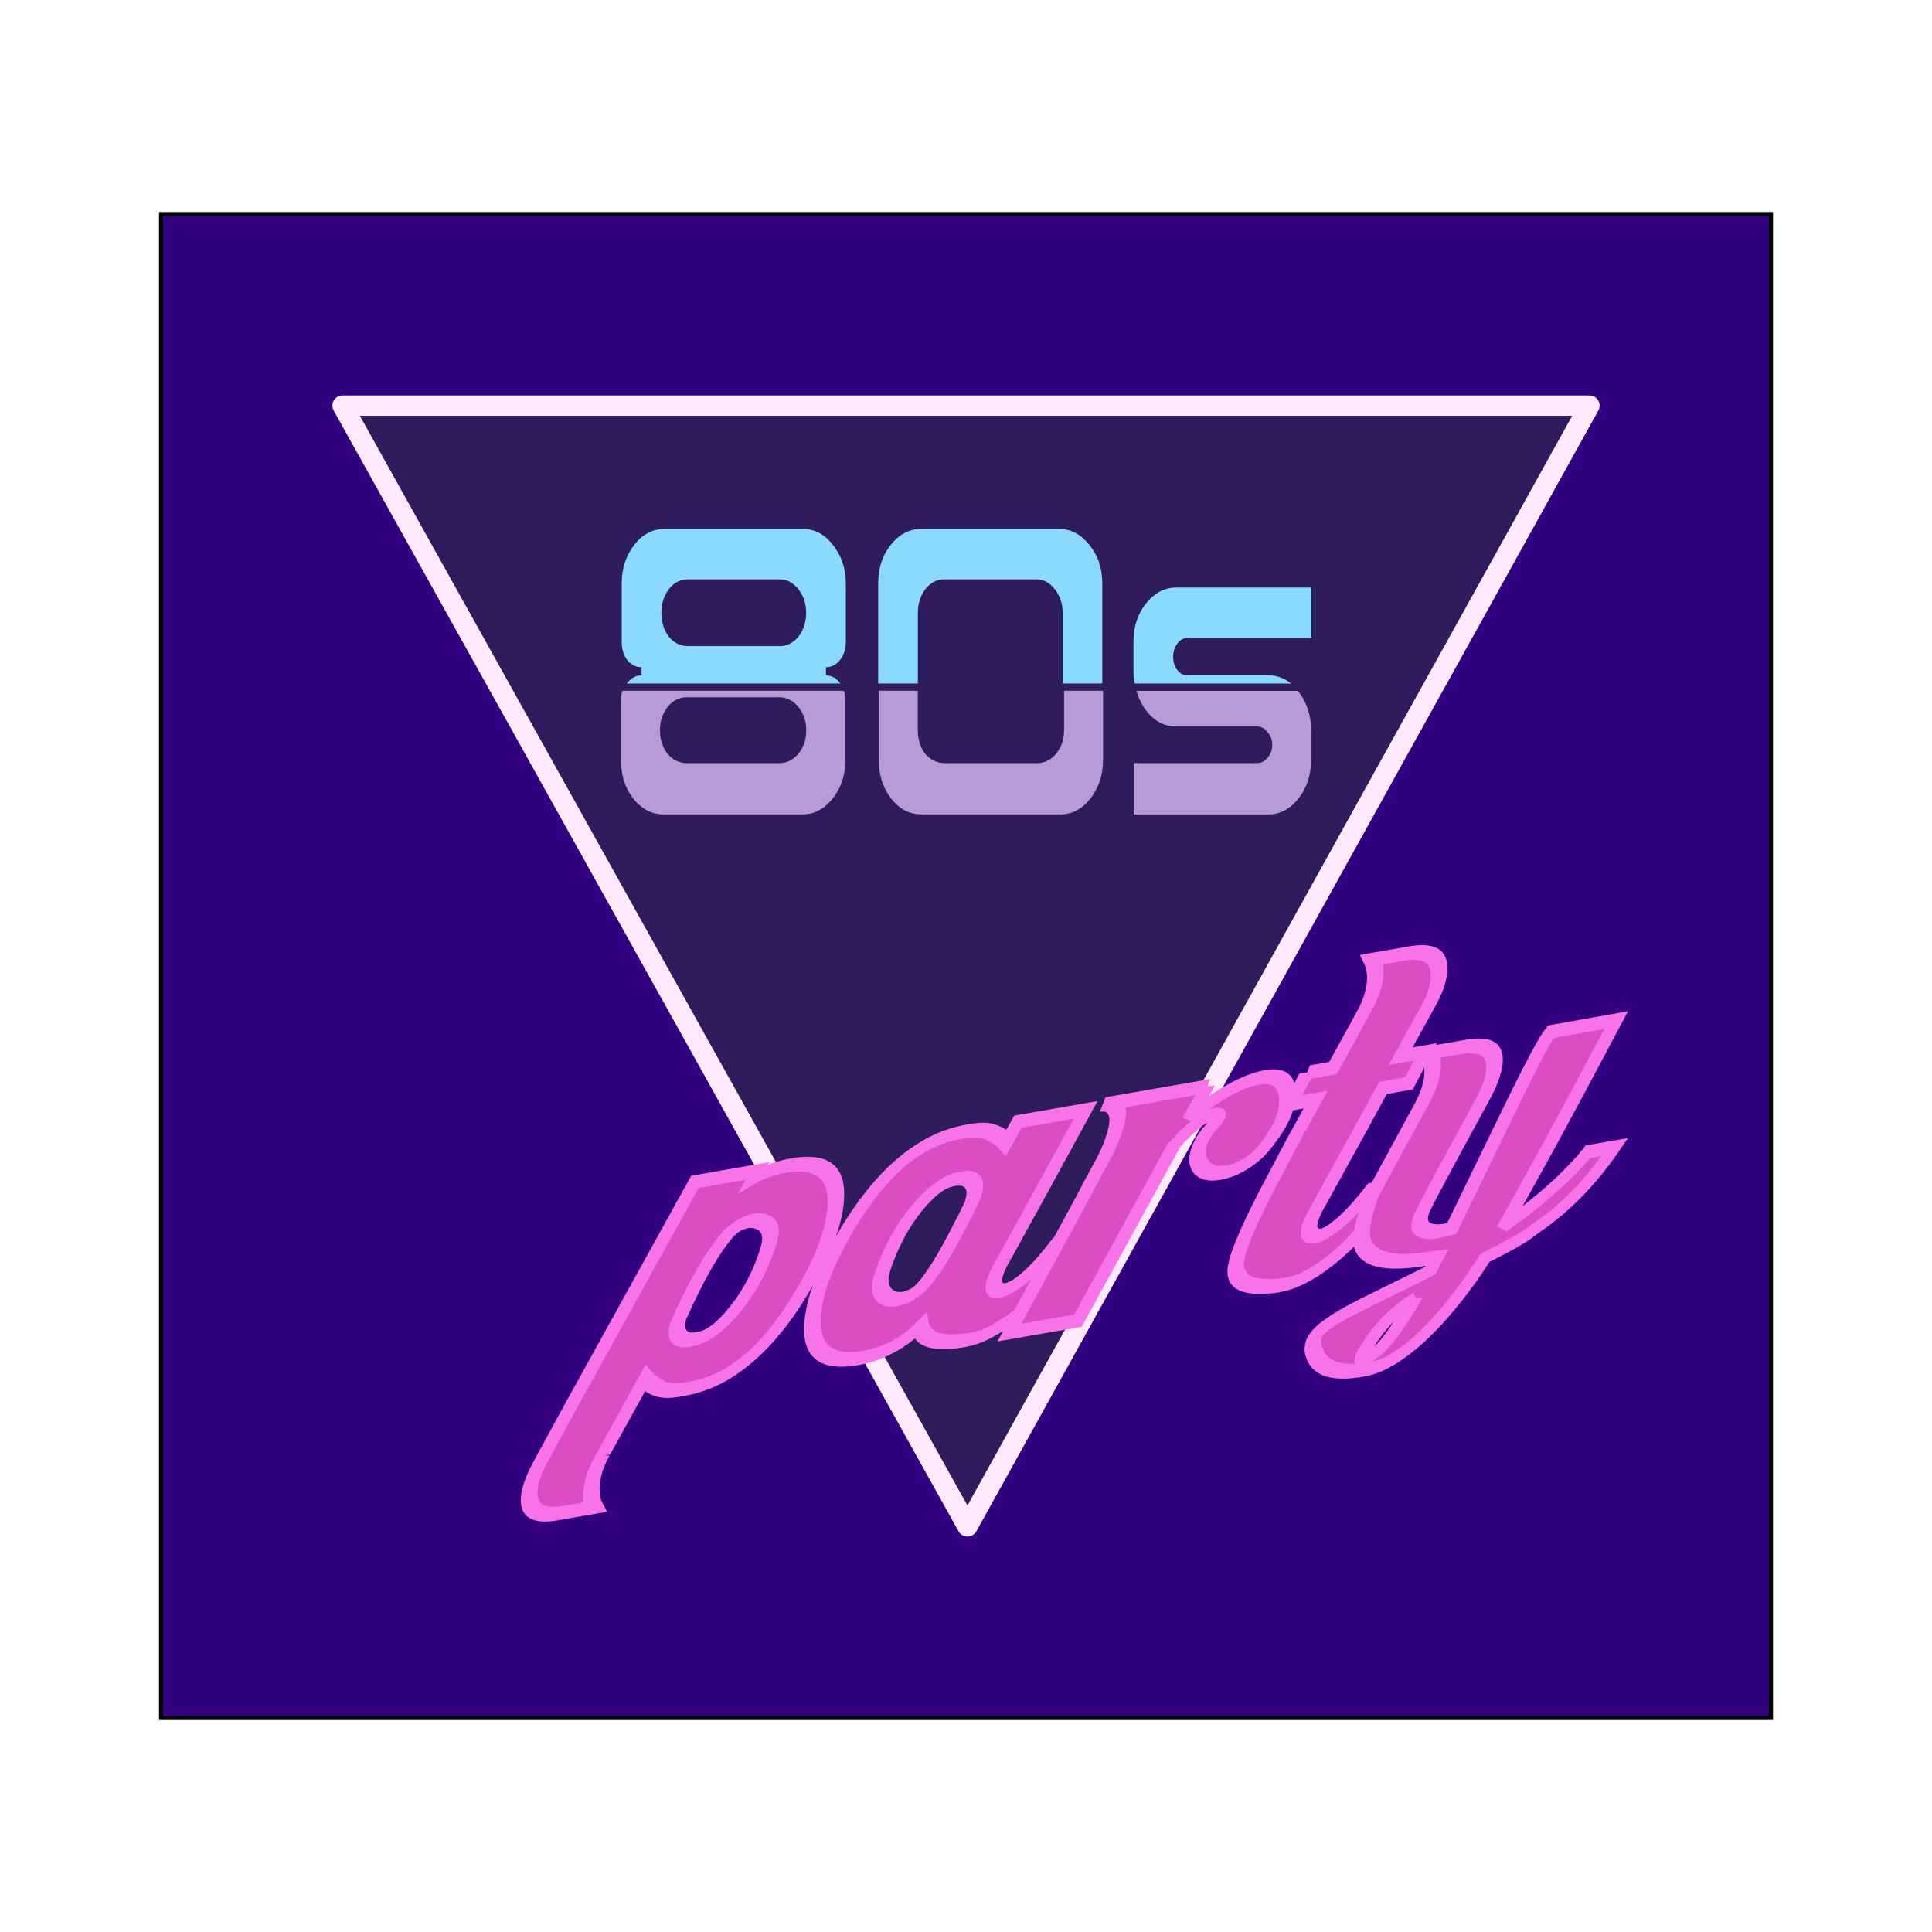 <svg:svg xmlns:dc="http://purl.org/dc/elements/1.1/" xmlns:ns1="http://sodipodi.sourceforge.net/DTD/sodipodi-0.dtd" xmlns:ns2="http://www.inkscape.org/namespaces/inkscape" xmlns:ns4="http://creativecommons.org/ns#" xmlns:rdf="http://www.w3.org/1999/02/22-rdf-syntax-ns#" xmlns:svg="http://www.w3.org/2000/svg" height="864.709" id="svg3172" version="1.1" viewBox="-71.178 -94.886 864.709 864.709" width="864.709" ns1:docname="80s.svg" ns2:version="0.48+devel r9772">
  <svg:defs id="defs3174" />
  <ns1:namedview bordercolor="#666666" borderopacity="1.0" fit-margin-bottom="0" fit-margin-left="0" fit-margin-right="0" fit-margin-top="0" id="base" pagecolor="#ffffff" showgrid="false" showguides="false" ns2:current-layer="layer1" ns2:cx="361.70706" ns2:cy="260.89675" ns2:document-units="px" ns2:guide-bbox="true" ns2:pageopacity="0.0" ns2:pageshadow="2" ns2:window-height="851" ns2:window-maximized="1" ns2:window-width="1440" ns2:window-x="0" ns2:window-y="1" ns2:zoom="0.66136926">
    <ns1:guide id="guide21085" orientation="0,1" position="469.781,451.36" />
    <ns1:guide id="guide21087" orientation="1,0" position="368.703,288.624" />
    <ns1:guide id="guide21089" orientation="1,0" position="153.407,330.066" />
    <ns1:guide id="guide21091" orientation="1,0" position="582.989,326.023" />
  </ns1:namedview>
  <svg:g id="layer1" transform="translate(-10.34,-112.145)" ns2:groupmode="layer" ns2:label="Layer 1">
    <svg:g id="g3164">
      <svg:rect height="673.163" id="rect21930" style="color:#000000;fill:#330080;stroke:#000000;stroke-width:1.77px;stroke-linecap:butt;stroke-linejoin:miter;stroke-miterlimit:4;stroke-opacity:1;stroke-dasharray:none;stroke-dashoffset:0;marker:none;visibility:visible;display:inline;overflow:visible;enable-background:accumulate" width="720.591" x="11.221" y="113.032" />
      <svg:path d="m 92.477,198.806 558.079,0 -278.383,501.614 z" id="path21093" style="color:#000000;fill:#2f1c5c;fill-opacity:1;stroke:#ffe9fd;stroke-width:9.094;stroke-linecap:butt;stroke-linejoin:round;stroke-miterlimit:4;stroke-opacity:1;stroke-dasharray:none;stroke-dashoffset:0;marker:none;visibility:visible;display:inline;overflow:visible;enable-background:accumulate" ns2:connector-curvature="0" />
      <svg:g id="text21863" style="font-size:186.131px;font-style:normal;font-variant:normal;font-weight:bold;font-stretch:normal;text-align:start;line-height:125%;letter-spacing:0px;word-spacing:0px;writing-mode:lr-tb;text-anchor:start;fill:#8bd9ff;fill-opacity:1;stroke:#2f1c5c;stroke-width:3.26;stroke-miterlimit:4;stroke-opacity:1;font-family:NES2;-inkscape-font-specification:NES2 Bold" transform="scale(0.887,1.127)">
        <svg:path d="m 324.923,316.813 c 3.151,2e-5 5.877,-1.091 8.18,-3.272 2.302,-2.302 3.454,-5.089 3.454,-8.361 -10e-5,-3.151 -1.151,-5.877 -3.454,-8.18 -2.302,-2.302 -5.029,-3.454 -8.18,-3.454 l -46.533,0 c -3.272,4e-5 -6.059,1.151 -8.361,3.454 -2.181,2.302 -3.272,5.029 -3.272,8.18 -3e-5,3.272 1.091,6.059 3.272,8.361 2.302,2.181 5.089,3.272 8.361,3.272 l 46.533,0 m 0,-46.533 c 3.151,7e-5 5.877,-1.091 8.18,-3.272 2.302,-2.302 3.454,-5.089 3.454,-8.361 -10e-5,-3.151 -1.151,-5.877 -3.454,-8.18 -2.302,-2.302 -5.029,-3.454 -8.18,-3.454 l -46.533,0 c -3.272,9e-5 -6.059,1.151 -8.361,3.454 -2.181,2.302 -3.272,5.029 -3.272,8.18 -3e-5,3.272 1.091,6.059 3.272,8.361 2.302,2.181 5.089,3.272 8.361,3.272 l 46.533,0 m -58.166,69.799 c -6.422,0 -11.936,-2.242 -16.541,-6.725 -4.484,-4.484 -6.725,-9.997 -6.725,-16.541 l 0,-23.266 c 0,-3.151 1.091,-5.877 3.272,-8.18 2.302,-2.302 5.09,-3.454 8.361,-3.454 -3.272,6e-5 -6.059,-1.091 -8.361,-3.272 -2.181,-2.302 -3.272,-5.089 -3.272,-8.361 l 0,-23.266 c 0,-6.301 2.242,-11.754 6.725,-16.359 4.484,-4.605 9.997,-6.907 16.541,-6.907 l 69.799,0 c 6.422,1.1e-4 11.875,2.303 16.359,6.907 4.605,4.605 6.907,10.058 6.907,16.359 l 0,23.266 c -1.2e-4,3.272 -1.151,6.059 -3.454,8.361 -2.303,2.181 -5.029,3.272 -8.18,3.272 3.151,6e-5 5.877,1.151 8.18,3.454 2.302,2.302 3.453,5.029 3.454,8.18 l 0,23.266 c -1.2e-4,6.544 -2.303,12.057 -6.907,16.541 -4.605,4.484 -10.058,6.725 -16.359,6.725 l -69.799,0" id="path3149" style="" />
        <svg:path d="m 454.342,316.813 c 3.151,2e-5 5.877,-1.091 8.18,-3.272 2.302,-2.302 3.454,-5.089 3.454,-8.361 l 0,-46.533 c -1e-4,-3.151 -1.151,-5.877 -3.454,-8.18 -2.302,-2.302 -5.029,-3.454 -8.18,-3.454 l -46.533,0 c -3.272,9e-5 -6.059,1.151 -8.361,3.454 -2.181,2.302 -3.272,5.029 -3.272,8.18 l 0,46.533 c -2e-5,3.272 1.091,6.059 3.272,8.361 2.302,2.181 5.089,3.272 8.361,3.272 l 46.533,0 m -58.166,23.266 c -6.544,0 -12.057,-2.242 -16.541,-6.725 -4.484,-4.605 -6.725,-10.118 -6.725,-16.541 l 0,-69.799 c 0,-6.422 2.242,-11.875 6.725,-16.359 4.605,-4.605 10.118,-6.907 16.541,-6.907 l 69.799,0 c 6.301,1.1e-4 11.754,2.303 16.359,6.907 4.605,4.484 6.907,9.937 6.907,16.359 l 0,69.799 c -1.2e-4,6.422 -2.303,11.936 -6.907,16.541 -4.484,4.484 -9.937,6.725 -16.359,6.725 l -69.799,0" id="path3151" style="" />
      </svg:g>
      <svg:path d="m 216.573,324.814 c -0.767,1.854 -1.126,3.915 -1.126,6.146 l 0,26.212 c 0,7.375 1.976,13.587 5.973,18.64 4.105,5.053 9.019,7.572 14.744,7.572 l 62.22,0 c 5.617,0 10.503,-2.518 14.608,-7.572 4.105,-5.053 6.143,-11.265 6.143,-18.64 l 0,-26.212 c -7e-5,-2.236 -0.415,-4.289 -1.229,-6.146 l -101.333,0 z m 114.235,0 0,32.357 c 0,7.239 2.01,13.45 6.007,18.64 3.997,5.053 8.911,7.572 14.744,7.572 l 62.22,0 c 5.725,0 10.577,-2.518 14.574,-7.572 4.105,-5.19 6.143,-11.401 6.143,-18.64 l 0,-32.357 -20.717,0 0,19.251 c -8e-5,3.688 -1.054,6.81 -3.106,9.405 -2.052,2.458 -4.461,3.701 -7.27,3.701 l -41.503,0 c -2.917,2e-5 -5.388,-1.242 -7.44,-3.701 -1.944,-2.595 -2.901,-5.717 -2.901,-9.405 l 0,-19.251 -20.751,0 z m -84.268,6.146 41.503,0 c 2.808,5e-5 5.217,1.276 7.27,3.871 2.052,2.595 3.072,5.684 3.072,9.235 -8e-5,3.688 -1.019,6.81 -3.072,9.405 -2.052,2.458 -4.461,3.701 -7.27,3.701 l -41.503,0 c -2.917,2e-5 -5.388,-1.242 -7.44,-3.701 -1.944,-2.595 -2.935,-5.717 -2.935,-9.405 -2e-5,-3.551 0.991,-6.64 2.935,-9.235 2.052,-2.595 4.524,-3.871 7.44,-3.871 z" id="text21867" style="font-size:171.269px;font-style:normal;font-variant:normal;font-weight:bold;font-stretch:normal;text-align:start;line-height:125%;letter-spacing:0px;word-spacing:0px;writing-mode:lr-tb;text-anchor:start;fill:#b89ad6;fill-opacity:1;stroke:#2f1c5c;stroke-width:3.26;stroke-miterlimit:4;stroke-opacity:1;stroke-dasharray:none;font-family:NES2;-inkscape-font-specification:NES2 Bold" ns2:connector-curvature="0" />
      <svg:g id="text21874" style="font-size:186.131px;font-style:normal;font-variant:normal;font-weight:bold;font-stretch:normal;text-align:start;line-height:125%;letter-spacing:0px;word-spacing:0px;writing-mode:lr-tb;text-anchor:start;fill:#8bd9ff;fill-opacity:1;stroke:#2f1c5c;stroke-width:3.26;stroke-miterlimit:4;stroke-opacity:1;font-family:NES2;-inkscape-font-specification:NES2 Bold" transform="scale(0.887,1.127)">
        <svg:path d="m 501.718,340.076 0,-23.266 63.982,0 c 1.575,3e-5 2.908,-0.545 3.999,-1.636 1.212,-1.091 1.818,-2.484 1.818,-4.181 -7e-5,-1.575 -0.606,-2.908 -1.818,-3.999 -1.091,-1.212 -2.424,-1.818 -3.999,-1.818 l -40.716,0 c -6.544,3e-5 -12.057,-2.242 -16.541,-6.725 -4.484,-4.605 -6.725,-10.118 -6.725,-16.541 l 0,-11.633 c 0,-6.422 2.242,-11.875 6.725,-16.359 4.605,-4.605 10.118,-6.907 16.541,-6.907 l 69.799,0 0,23.266 -63.982,0 c -1.697,7e-5 -3.09,0.606 -4.181,1.818 -1.091,1.091 -1.636,2.424 -1.636,3.999 -2e-5,1.697 0.545,3.09 1.636,4.181 1.091,1.091 2.484,1.636 4.181,1.636 l 40.716,0 c 6.422,6e-5 11.875,2.302 16.359,6.907 4.605,4.605 6.907,10.058 6.907,16.359 l 0,11.633 c -9e-5,6.544 -2.302,12.057 -6.907,16.541 -4.605,4.484 -10.058,6.725 -16.359,6.725 l -69.799,0" id="path3154" style="" />
      </svg:g>
      <svg:path d="m 445.739,324.814 c 0.891,4.326 2.635,8.218 5.264,11.649 3.977,5.055 8.867,7.573 14.671,7.573 l 36.101,0 c 1.397,4e-5 2.565,0.706 3.532,2.072 1.075,1.23 1.63,2.707 1.63,4.483 -7e-5,1.913 -0.555,3.491 -1.63,4.721 -0.967,1.23 -2.135,1.868 -3.532,1.868 l -56.75,0 0,26.218 61.912,0 c 5.589,0 10.417,-2.519 14.502,-7.573 4.084,-5.055 6.147,-11.268 6.147,-18.645 l 0,-13.143 c -8e-5,-7.104 -2.063,-13.25 -6.147,-18.441 -0.213,-0.278 -0.427,-0.518 -0.645,-0.781 l -75.055,0 z" id="text21880" style="font-size:171.269px;font-style:normal;font-variant:normal;font-weight:bold;font-stretch:normal;text-align:start;line-height:125%;letter-spacing:0px;word-spacing:0px;writing-mode:lr-tb;text-anchor:start;fill:#b89ad6;fill-opacity:1;stroke:#2f1c5c;stroke-width:3.26;stroke-miterlimit:4;stroke-opacity:1;stroke-dasharray:none;font-family:NES2;-inkscape-font-specification:NES2 Bold" ns2:connector-curvature="0" />
      <svg:g id="text21926" style="font-size:199.231px;font-style:normal;font-variant:normal;font-weight:normal;font-stretch:normal;text-align:start;line-height:125%;letter-spacing:0px;word-spacing:0px;writing-mode:lr-tb;text-anchor:start;fill:#dc4dc1;fill-opacity:1;stroke:#f873e7;stroke-width:6.496;stroke-miterlimit:4;stroke-opacity:1;font-family:'Marmellata (Jam)_demo';-inkscape-font-specification:'Marmellata (Jam)_demo'" transform="matrix(1.073,-0.187,-0.392,1,0,0)">
        <svg:path d="m 493.257,708.569 c 4.605,-0.454 8.431,-4.053 11.479,-10.798 2.789,-5.967 4.183,-13.1 4.183,-21.402 -6e-5,-2.075 -0.097,-4.183 -0.292,-6.323 -0.519,-6.615 -3.437,-10.895 -8.755,-12.841 -1.232,-0.454 -2.432,-0.681 -3.599,-0.681 -0.973,7e-5 -1.946,0.162 -2.918,0.486 -2.205,0.713 -3.891,2.173 -5.059,4.378 -3.632,6.939 -5.934,19.294 -6.907,37.064 0.324,3.308 1.394,5.869 3.21,7.685 1.751,1.686 4.053,2.529 6.907,2.529 0.584,2e-5 1.167,-0.032 1.751,-0.097 m 10.993,-75.49 c 13.49,0.26 22.439,7.458 26.85,21.596 1.946,6.096 2.918,12.744 2.918,19.943 -8e-5,5.383 -0.551,11.058 -1.654,17.024 -3.308,18.613 -10.02,30.806 -20.137,36.578 -4.216,2.4 -9.404,3.599 -15.565,3.599 -1.362,0 -2.789,-0.065 -4.28,-0.195 -4.54,-0.324 -9.339,-2.659 -14.398,-7.004 l -1.362,-1.265 c -3.697,22.31 -5.545,33.497 -5.545,33.562 l 0,-0.097 c -0.324,1.881 -0.486,3.761 -0.486,5.642 -2e-5,4.086 0.746,8.042 2.237,11.868 1.103,2.854 2.27,5.059 3.502,6.615 l -13.911,0 c -8.69,-5e-5 -14.333,-3.47 -16.927,-10.409 -1.038,-2.789 -1.556,-5.934 -1.556,-9.436 1e-5,-2.205 0.195,-4.507 0.584,-6.907 1.427,-9.08 2.659,-16.894 3.697,-23.445 l 16.246,-97.67 26.071,0 -0.486,3.113 c 3.632,-2.075 8.042,-3.113 13.23,-3.113 l 0.973,0" id="path3124" style="" />
        <svg:path d="m 590.732,676.855 c 0.843,-5.966 1.265,-9.955 1.265,-11.966 -5e-5,-0.389 -0.033,-0.681 -0.097,-0.876 -0.324,-3.372 -1.394,-5.966 -3.21,-7.782 -1.816,-1.751 -4.183,-2.627 -7.102,-2.627 -0.584,8e-5 -1.167,0.033 -1.751,0.097 -4.605,0.519 -8.463,4.183 -11.576,10.993 -2.789,6.161 -4.183,13.522 -4.183,22.083 -2e-5,1.946 0.065,3.956 0.195,6.031 0.259,3.243 1.265,6.064 3.016,8.463 1.556,2.14 3.502,3.664 5.837,4.572 1.297,0.454 2.529,0.681 3.697,0.681 0.973,3e-5 1.946,-0.162 2.918,-0.486 2.27,-0.713 3.988,-2.205 5.156,-4.475 2.464,-4.669 4.41,-12.906 5.837,-24.709 m 25.585,19.164 c -0.519,2.529 -0.778,4.734 -0.778,6.615 -7e-5,3.891 1.038,6.453 3.113,7.685 0.713,0.454 1.524,0.681 2.432,0.681 0.713,2e-5 1.459,-0.13 2.237,-0.389 1.751,-0.584 3.47,-1.719 5.156,-3.405 2.983,-3.048 5.772,-7.718 8.366,-14.008 l 11.285,0 c -3.762,11.739 -8.01,20.656 -12.744,26.752 -4.086,5.253 -8.95,8.885 -14.592,10.895 -1.881,0.649 -4.151,0.973 -6.81,0.973 -2.14,0 -4.507,-0.195 -7.102,-0.584 -8.107,-1.232 -13.49,-4.54 -16.149,-9.923 -4.67,6.81 -11.739,10.214 -21.207,10.214 l -0.778,0 c -13.684,-0.259 -22.764,-7.523 -27.239,-21.791 -1.946,-6.226 -2.918,-12.971 -2.918,-20.234 0,-5.448 0.551,-11.187 1.654,-17.219 3.372,-18.872 10.182,-31.227 20.429,-37.064 4.28,-2.464 9.534,-3.697 15.76,-3.697 1.427,1e-4 2.854,0.065 4.28,0.195 4.605,0.389 9.501,2.756 14.689,7.102 l 1.556,1.459 1.556,-9.047 28.211,0 -5.35,33.756 -2.918,17.802 -2.14,13.23" id="path3126" style="" />
        <svg:path d="m 677.118,630.063 c -0.065,0.649 -0.13,1.135 -0.195,1.459 -0.973,5.318 -1.751,9.404 -2.335,12.257 1.881,-2.205 4.345,-4.41 7.393,-6.615 6.096,-4.41 11.965,-6.68 17.608,-6.81 l 0.389,0 c 6.68,1e-4 11.479,3.47 14.398,10.409 1.427,3.373 2.14,6.81 2.14,10.312 -8e-5,3.567 -0.746,7.199 -2.237,10.895 -0.973,3.178 -2.789,5.804 -5.448,7.88 -2.789,2.011 -5.902,3.016 -9.339,3.016 -4.28,6e-5 -7.912,-1.492 -10.895,-4.475 -3.048,-3.048 -4.572,-6.712 -4.572,-10.993 -5e-5,-3.307 1.005,-6.323 3.016,-9.047 0.195,-0.584 0.292,-1.102 0.292,-1.556 -5e-5,-0.973 -0.486,-1.686 -1.459,-2.14 -0.584,-0.259 -1.167,-0.389 -1.751,-0.389 -2.205,8e-5 -4.637,1.654 -7.296,4.961 -1.751,2.14 -3.21,4.378 -4.378,6.712 l -12.16,75.879 -28.601,0 9.339,-59.828 c 0.13,-1.881 0.908,-7.231 2.335,-16.051 0.324,-2.464 0.486,-4.896 0.486,-7.296 0,-1.881 -0.097,-3.761 -0.292,-5.642 -1.038,-8.625 -4.41,-12.938 -10.117,-12.938 l 43.679,0" id="path3128" style="" />
        <svg:path d="m 719.337,631.814 10.798,0 c 2.27,-13.943 3.599,-22.115 3.989,-24.515 0.324,-1.945 0.486,-3.859 0.486,-5.74 -1e-5,-4.086 -0.746,-8.074 -2.237,-11.966 -1.103,-2.789 -2.27,-4.994 -3.502,-6.615 l 14.008,0 c 8.755,1.5e-4 14.592,3.502 17.511,10.506 1.362,3.243 2.043,6.777 2.043,10.604 -4e-5,1.881 -0.162,3.827 -0.486,5.837 -1.232,7.523 -2.432,14.819 -3.599,21.888 l 10.312,0 -1.848,13.717 -10.798,0 -3.113,19.748 -2.918,17.705 c -1.038,6.485 -1.751,10.863 -2.14,13.133 -0.519,2.529 -0.778,4.734 -0.778,6.615 -2e-5,3.891 1.038,6.453 3.113,7.685 0.843,0.519 1.751,0.778 2.724,0.778 2.075,2e-5 4.41,-1.297 7.004,-3.891 2.983,-3.048 5.772,-7.685 8.366,-13.911 l 11.187,-0.097 c -6.68,20.948 -15.727,33.432 -27.141,37.453 -2.01,0.713 -4.345,1.07 -7.004,1.07 -2.594,0 -5.545,-0.357 -8.853,-1.07 -8.95,-1.881 -14.138,-6.518 -15.565,-13.911 -0.454,-2.27 -0.681,-5.156 -0.681,-8.658 0,-8.431 1.2,-20.429 3.599,-35.994 0.324,-3.437 1.686,-12.322 4.086,-26.655 l -10.409,0 1.848,-13.717" id="path3130" style="" />
        <svg:path d="m 807.377,749.038 c -4.605,3.113 -7.912,6.68 -9.923,10.701 -1.946,3.826 -3.145,7.588 -3.599,11.285 -3e-5,1.881 0.454,2.821 1.362,2.821 3.113,-0.13 5.707,-2.854 7.782,-8.172 1.686,-4.41 3.145,-9.955 4.378,-16.635 m 39.301,-21.207 c -2.075,1.751 -7.134,4.378 -15.176,7.88 -0.584,2.205 -1.2,4.442 -1.848,6.712 -0.519,1.621 -1.07,3.243 -1.654,4.864 -3.243,9.015 -7.102,16.311 -11.576,21.888 -5.448,6.68 -11.317,10.085 -17.608,10.214 l -0.876,0 c -12.128,-5e-5 -20.818,-4.053 -26.071,-12.16 -0.649,-0.973 -1.232,-1.978 -1.751,-3.016 -0.324,-0.778 -0.551,-1.524 -0.681,-2.237 -0.195,-0.584 -0.292,-1.135 -0.292,-1.654 0,-1.751 0.843,-3.437 2.529,-5.059 2.01,-1.751 4.475,-3.372 7.393,-4.864 2.659,-1.362 7.101,-3.34 13.327,-5.934 7.847,-3.243 13.457,-5.642 16.83,-7.199 0.259,-1.751 0.519,-3.664 0.778,-5.74 l -3.502,-0.195 c -16.408,-0.065 -27.271,-4.475 -32.589,-13.23 -2.335,-3.891 -3.697,-10.701 -4.086,-20.429 0,-0.713 2.108,-14.398 6.323,-41.053 0.324,-1.881 0.486,-3.761 0.486,-5.642 -1e-5,-4.086 -0.746,-8.042 -2.237,-11.868 -1.038,-2.789 -2.205,-4.961 -3.502,-6.518 l 13.911,0 c 8.626,10e-5 14.235,3.47 16.83,10.409 1.038,2.854 1.556,6.064 1.556,9.631 -3e-5,2.075 -0.162,4.248 -0.486,6.518 -4.734,29.768 -7.166,46.371 -7.296,49.808 l 0,0.584 c -3e-5,4.54 2.205,7.491 6.615,8.853 1.686,0.519 3.405,0.778 5.156,0.778 0.584,1e-5 1.2,-0.032 1.848,-0.097 l 2.432,-0.195 c 2.529,-26.525 3.859,-40.436 3.989,-41.733 2.4,-26.071 4.313,-40.923 5.74,-44.555 l 27.336,-0.097 c -3.048,21.661 -5.869,40.696 -8.463,57.104 -2.918,17.835 -4.767,28.73 -5.545,32.686 9.858,-7.653 17.381,-16.019 22.569,-25.098 0.908,-1.556 1.556,-2.821 1.946,-3.794 l 11.09,0 c -4.216,14.138 -10.993,24.742 -20.332,31.811 l -3.113,2.627" id="path3132" style="" />
      </svg:g>
    </svg:g>
  </svg:g>
</svg:svg>